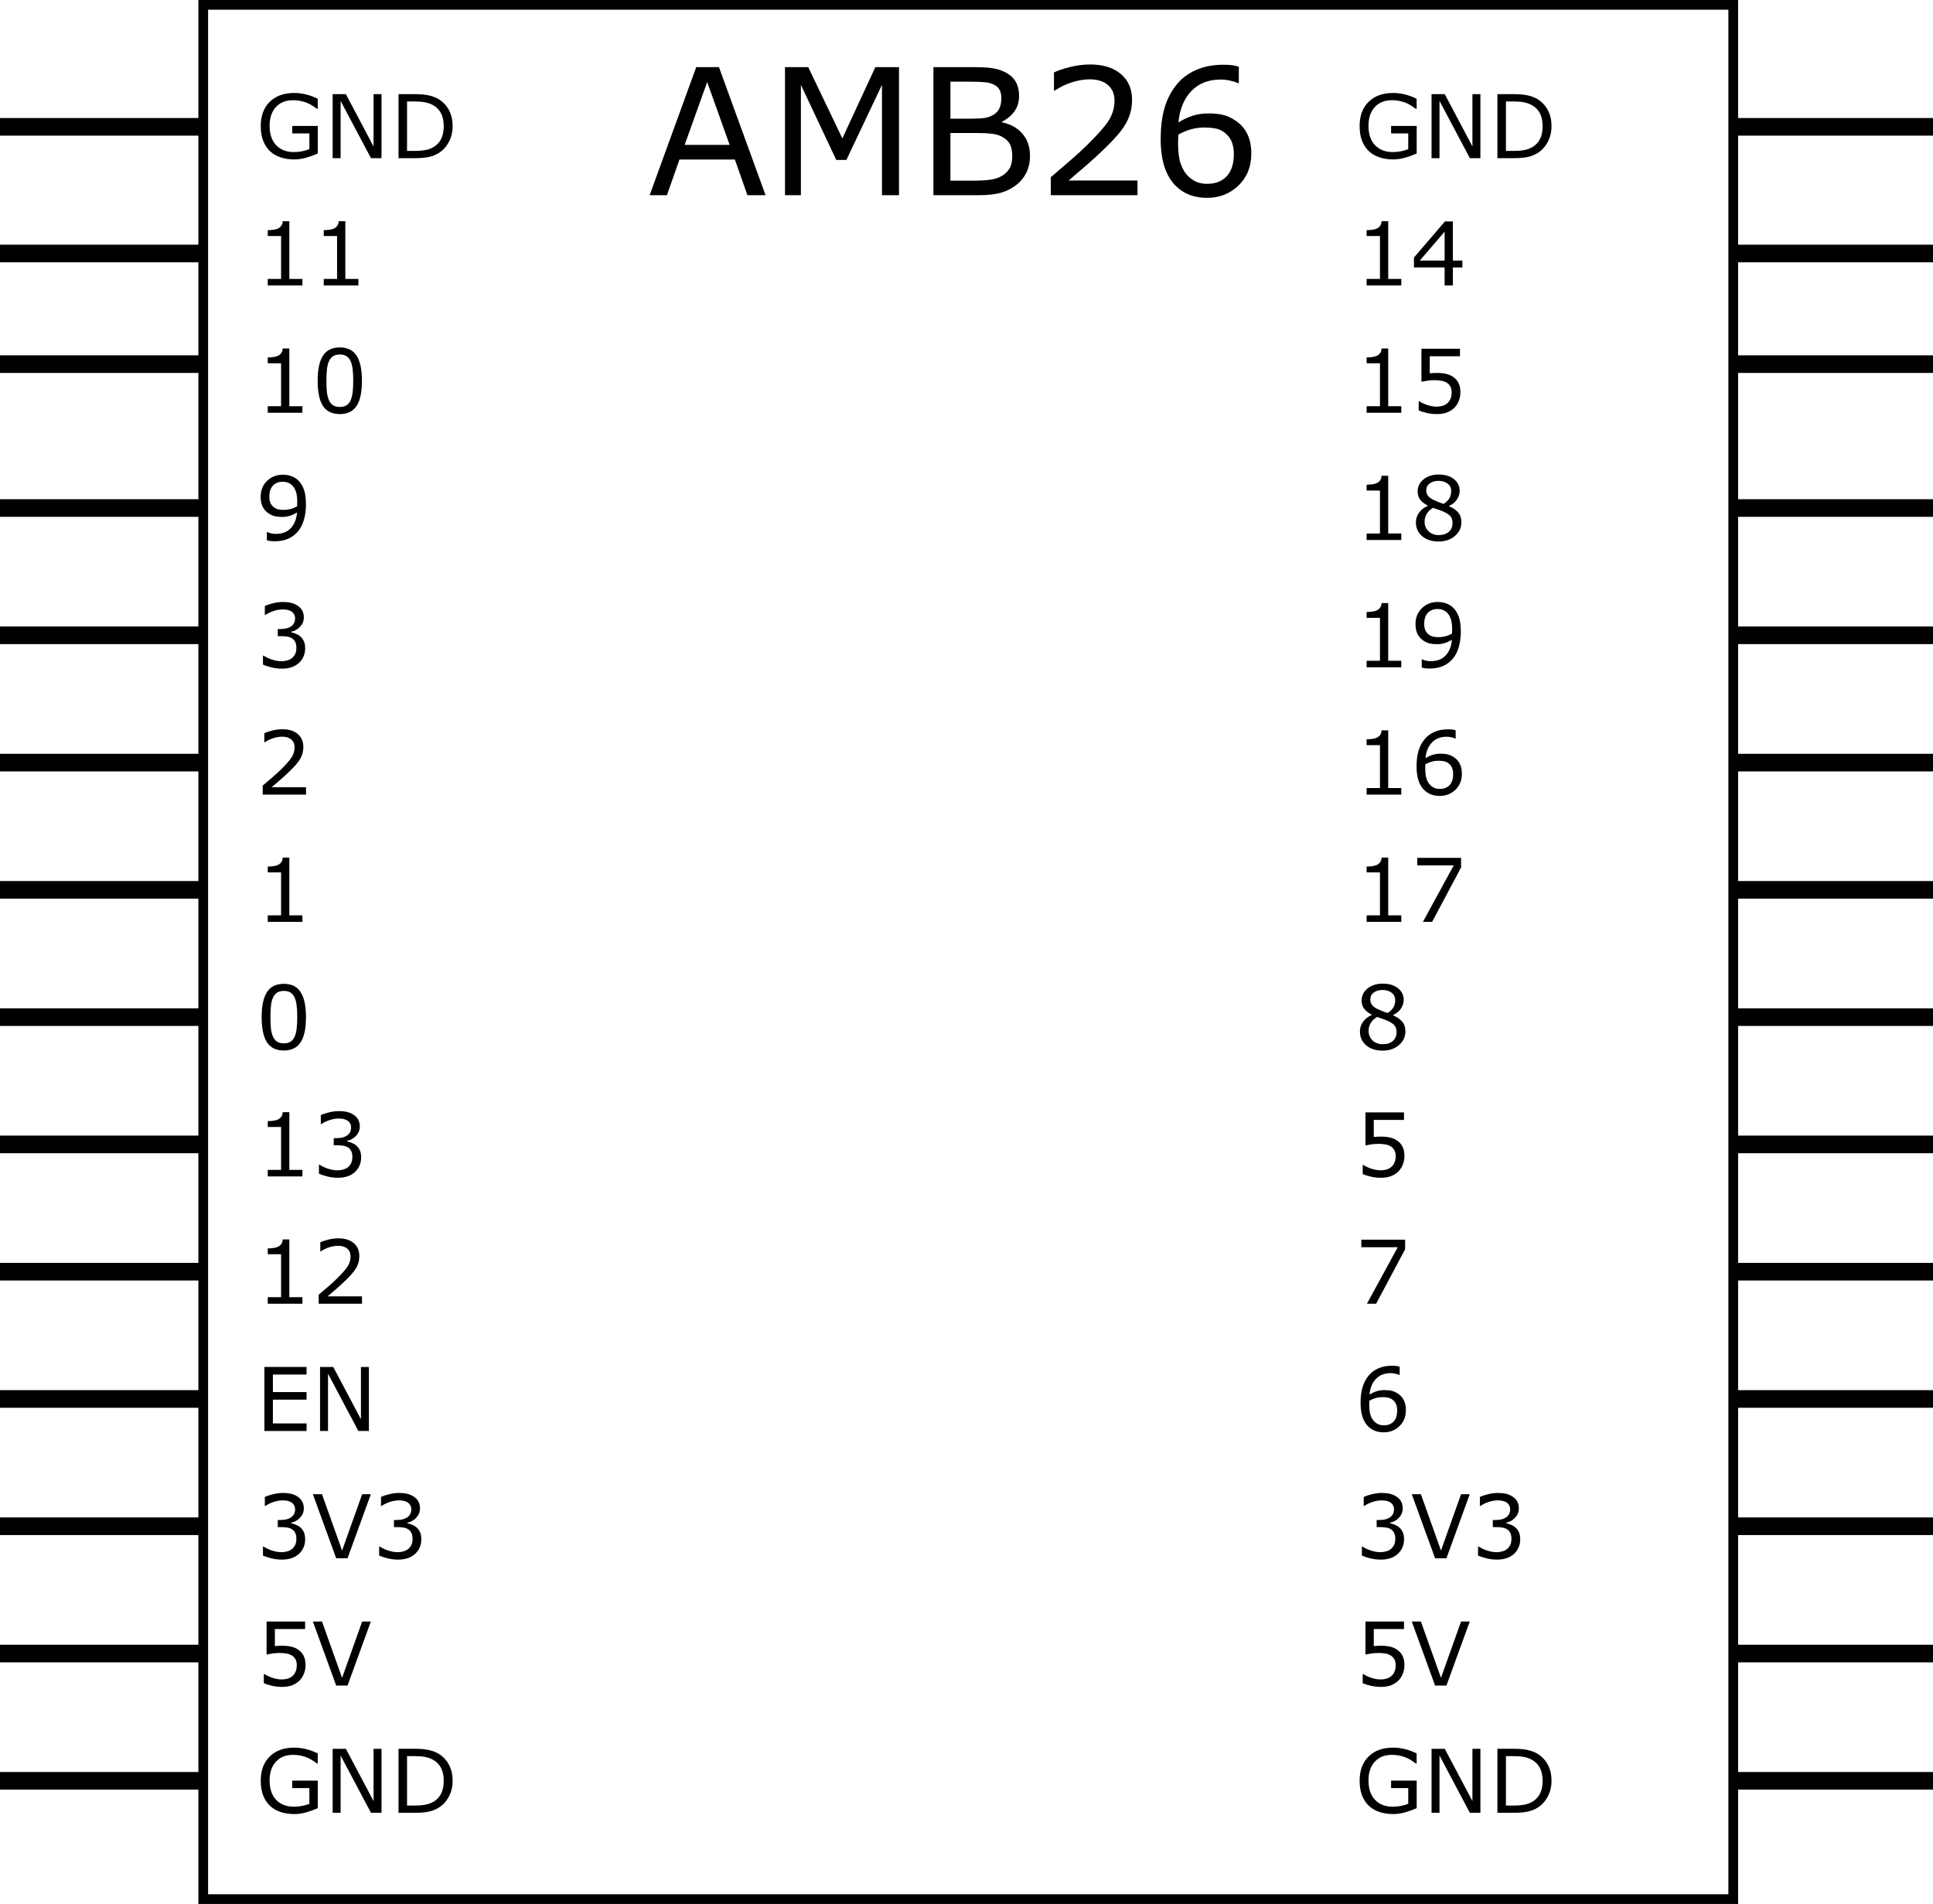 <?xml version="1.0" encoding="UTF-8" standalone="no"?>
<svg
   width="109.765mm"
   height="108.095mm"
   viewBox="0 0 109.765 108.095"
   version="1.1"
   id="svg8"
   inkscape:version="1.1 (c68e22c387, 2021-05-23)"
   sodipodi:docname="AMB26 (RTL8720DF) Schematic.svg"
   xmlns:inkscape="http://www.inkscape.org/namespaces/inkscape"
   xmlns:sodipodi="http://sodipodi.sourceforge.net/DTD/sodipodi-0.dtd"
   xmlns:xlink="http://www.w3.org/1999/xlink"
   xmlns="http://www.w3.org/2000/svg"
   xmlns:svg="http://www.w3.org/2000/svg"
   xmlns:rdf="http://www.w3.org/1999/02/22-rdf-syntax-ns#"
   xmlns:cc="http://creativecommons.org/ns#"
   xmlns:dc="http://purl.org/dc/elements/1.1/">
  <defs
     id="defs2">
    <rect
       x="90.752"
       y="62.885"
       width="50.535"
       height="33.338"
       id="rect857" />
    <rect
       x="97.102"
       y="65.267"
       width="3.969"
       height="12.171"
       id="rect851" />
  </defs>
  <sodipodi:namedview
     id="base"
     pagecolor="#ffffff"
     bordercolor="#666666"
     borderopacity="1.0"
     inkscape:pageopacity="0.0"
     inkscape:pageshadow="2"
     inkscape:zoom="0.81149738"
     inkscape:cx="390.01974"
     inkscape:cy="439.31134"
     inkscape:document-units="mm"
     inkscape:current-layer="layer1"
     inkscape:document-rotation="0"
     showgrid="false"
     inkscape:window-width="1920"
     inkscape:window-height="1017"
     inkscape:window-x="1272"
     inkscape:window-y="-8"
     inkscape:window-maximized="1"
     fit-margin-top="0"
     fit-margin-left="0"
     fit-margin-right="0"
     fit-margin-bottom="0"
     inkscape:pagecheckerboard="0"
     inkscape:snap-page="false" />
  <g
     inkscape:label="Layer 1"
     inkscape:groupmode="layer"
     id="layer1"
     transform="translate(-60.981,-45.967)">
    <rect
       style="opacity:0.998;fill:none;stroke:#000000;stroke-width:0.552;stroke-miterlimit:4;stroke-dasharray:none;paint-order:markers fill stroke"
       id="rect24"
       width="86.881"
       height="107.544"
       x="72.522"
       y="46.242" />
    <g
       aria-label="GND"
       id="use897"
       style="font-size:5px;line-height:1.25;-inkscape-font-specification:'sans-serif, Normal';stroke-width:0.265">
      <path
         d="m 141.427,54.679 q -0.298,0.137 -0.652,0.239 -0.352,0.1 -0.681,0.1 -0.425,0 -0.779,-0.117 -0.354,-0.117 -0.603,-0.352 -0.251,-0.237 -0.388,-0.591 -0.137,-0.356 -0.137,-0.833 0,-0.872 0.508,-1.375 0.51,-0.505 1.399,-0.505 0.31,0 0.632,0.076 0.325,0.073 0.698,0.251 v 0.574 h -0.044 q -0.076,-0.059 -0.22,-0.154 -0.144,-0.095 -0.283,-0.159 -0.168,-0.076 -0.383,-0.125 -0.212,-0.051 -0.483,-0.051 -0.61,0 -0.967,0.393 -0.354,0.391 -0.354,1.06 0,0.706 0.371,1.099 0.371,0.391 1.011,0.391 0.234,0 0.466,-0.046 0.234,-0.046 0.41,-0.12 v -0.891 h -0.974 v -0.425 h 1.453 z"
         id="path1593" />
      <path
         d="m 145.045,54.948 h -0.598 l -1.724,-3.252 v 3.252 h -0.452 v -3.635 h 0.75 l 1.572,2.969 v -2.969 h 0.452 z"
         id="path1595" />
      <path
         d="m 149.083,53.134 q 0,0.496 -0.217,0.898 -0.215,0.403 -0.574,0.625 -0.249,0.154 -0.557,0.222 -0.305,0.068 -0.806,0.068 h -0.918 v -3.635 h 0.908 q 0.532,0 0.845,0.078 0.315,0.076 0.532,0.21 0.371,0.232 0.579,0.618 0.208,0.386 0.208,0.916 z m -0.505,-0.007 q 0,-0.427 -0.149,-0.72 -0.149,-0.293 -0.444,-0.461 -0.215,-0.122 -0.457,-0.168 -0.242,-0.049 -0.579,-0.049 h -0.454 v 2.805 h 0.454 q 0.349,0 0.608,-0.051 0.261,-0.051 0.479,-0.19 0.271,-0.173 0.405,-0.457 0.137,-0.283 0.137,-0.708 z"
         id="path1597" />
    </g>
    <g
       aria-label="14"
       id="use899"
       style="font-size:5px;line-height:1.25;-inkscape-font-specification:'sans-serif, Normal';stroke-width:0.265">
      <path
         d="m 140.553,62.174 h -1.968 V 61.803 h 0.757 v -2.437 h -0.757 v -0.332 q 0.154,0 0.33,-0.024 0.176,-0.027 0.266,-0.076 0.112,-0.061 0.176,-0.154 0.066,-0.095 0.076,-0.254 h 0.378 v 3.276 h 0.742 z"
         id="path1600" />
      <path
         d="m 144.022,61.151 h -0.54 v 1.023 h -0.469 v -1.023 h -1.741 v -0.562 l 1.76,-2.051 h 0.449 v 2.222 h 0.54 z m -1.008,-0.391 v -1.641 l -1.409,1.641 z"
         id="path1602" />
    </g>
    <g
       aria-label="15"
       id="use901"
       style="font-size:5px;line-height:1.25;-inkscape-font-specification:'sans-serif, Normal';stroke-width:0.265">
      <path
         d="m 140.553,69.4 h -1.968 v -0.371 h 0.757 v -2.437 h -0.757 v -0.332 q 0.154,0 0.33,-0.024 0.176,-0.027 0.266,-0.076 0.112,-0.061 0.176,-0.154 0.066,-0.095 0.076,-0.254 h 0.378 v 3.276 h 0.742 z"
         id="path1605" />
      <path
         d="m 143.91,68.245 q 0,0.254 -0.093,0.486 -0.093,0.232 -0.254,0.391 -0.176,0.171 -0.42,0.264 -0.242,0.09 -0.562,0.09 -0.298,0 -0.574,-0.063 -0.276,-0.061 -0.466,-0.149 v -0.515 h 0.034 q 0.2,0.127 0.469,0.217 0.269,0.088 0.527,0.088 0.173,0 0.334,-0.049 0.164,-0.049 0.291,-0.171 0.107,-0.105 0.161,-0.251 0.056,-0.146 0.056,-0.339 0,-0.188 -0.066,-0.317 -0.064,-0.129 -0.178,-0.208 -0.127,-0.093 -0.31,-0.129 -0.181,-0.039 -0.405,-0.039 -0.215,0 -0.415,0.029 -0.198,0.029 -0.342,0.059 v -1.873 h 2.188 v 0.427 h -1.716 v 0.967 q 0.105,-0.01 0.215,-0.015 0.11,-0.005 0.19,-0.005 0.295,0 0.518,0.051 0.222,0.049 0.408,0.176 0.195,0.134 0.303,0.347 0.107,0.212 0.107,0.532 z"
         id="path1607" />
    </g>
    <g
       aria-label="18"
       id="use903"
       style="font-size:5px;line-height:1.25;-inkscape-font-specification:'sans-serif, Normal';stroke-width:0.265">
      <path
         d="m 140.553,76.626 h -1.968 v -0.371 h 0.757 v -2.437 h -0.757 v -0.332 q 0.154,0 0.33,-0.024 0.176,-0.027 0.266,-0.076 0.112,-0.061 0.176,-0.154 0.066,-0.095 0.076,-0.254 h 0.378 v 3.276 h 0.742 z"
         id="path1610" />
      <path
         d="m 143.966,75.613 q 0,0.471 -0.369,0.784 -0.366,0.312 -0.923,0.312 -0.591,0 -0.942,-0.305 -0.349,-0.305 -0.349,-0.781 0,-0.303 0.176,-0.547 0.176,-0.247 0.496,-0.391 V 74.671 q -0.293,-0.156 -0.435,-0.342 -0.139,-0.186 -0.139,-0.464 0,-0.41 0.337,-0.684 0.337,-0.273 0.857,-0.273 0.544,0 0.869,0.261 0.325,0.261 0.325,0.664 0,0.247 -0.154,0.486 -0.154,0.237 -0.452,0.371 v 0.015 q 0.342,0.146 0.522,0.361 0.181,0.215 0.181,0.547 z m -0.579,-1.775 q 0,-0.261 -0.203,-0.415 -0.2,-0.156 -0.513,-0.156 -0.308,0 -0.505,0.146 -0.195,0.146 -0.195,0.396 0,0.176 0.098,0.305 0.1,0.127 0.3,0.227 0.09,0.044 0.259,0.115 0.171,0.071 0.332,0.117 0.242,-0.161 0.334,-0.334 0.093,-0.173 0.093,-0.4 z m 0.076,1.821 q 0,-0.225 -0.1,-0.359 -0.098,-0.137 -0.386,-0.273 -0.115,-0.054 -0.251,-0.1 -0.137,-0.046 -0.364,-0.129 -0.22,0.12 -0.354,0.325 -0.132,0.205 -0.132,0.464 0,0.33 0.227,0.544 0.227,0.215 0.576,0.215 0.356,0 0.569,-0.183 0.215,-0.183 0.215,-0.503 z"
         id="path1612" />
    </g>
    <g
       aria-label="19"
       id="use905"
       style="font-size:5px;line-height:1.25;-inkscape-font-specification:'sans-serif, Normal';stroke-width:0.265">
      <path
         d="m 140.553,83.852 h -1.968 v -0.371 h 0.757 v -2.437 h -0.757 v -0.332 q 0.154,0 0.33,-0.024 0.176,-0.027 0.266,-0.076 0.112,-0.061 0.176,-0.154 0.066,-0.095 0.076,-0.254 h 0.378 v 3.276 h 0.742 z"
         id="path1615" />
      <path
         d="m 143.934,81.816 q 0,0.476 -0.11,0.864 -0.107,0.388 -0.327,0.662 -0.222,0.278 -0.557,0.43 -0.334,0.151 -0.786,0.151 -0.127,0 -0.239,-0.015 -0.112,-0.012 -0.2,-0.042 v -0.466 h 0.024 q 0.071,0.037 0.2,0.071 0.129,0.032 0.288,0.032 0.54,0 0.845,-0.322 0.308,-0.325 0.356,-0.894 -0.227,0.137 -0.427,0.195 -0.2,0.059 -0.437,0.059 -0.225,0 -0.408,-0.044 -0.181,-0.044 -0.364,-0.171 -0.215,-0.149 -0.325,-0.378 -0.107,-0.229 -0.107,-0.549 0,-0.557 0.366,-0.906 0.366,-0.349 0.894,-0.349 0.264,0 0.488,0.083 0.225,0.081 0.393,0.244 0.208,0.203 0.32,0.522 0.112,0.317 0.112,0.823 z m -0.493,-0.105 q 0,-0.378 -0.078,-0.608 -0.078,-0.229 -0.215,-0.356 -0.115,-0.11 -0.247,-0.156 -0.132,-0.049 -0.286,-0.049 -0.352,0 -0.557,0.22 -0.203,0.22 -0.203,0.618 0,0.232 0.066,0.378 0.066,0.146 0.222,0.256 0.11,0.076 0.242,0.103 0.132,0.024 0.293,0.024 0.19,0 0.386,-0.051 0.195,-0.051 0.366,-0.149 0.002,-0.051 0.005,-0.1 0.005,-0.051 0.005,-0.129 z"
         id="path1617" />
    </g>
    <g
       aria-label="16"
       id="use907"
       style="font-size:5px;line-height:1.25;-inkscape-font-specification:'sans-serif, Normal';stroke-width:0.265">
      <path
         d="m 140.553,91.079 h -1.968 v -0.371 h 0.757 v -2.437 h -0.757 v -0.332 q 0.154,0 0.33,-0.024 0.176,-0.027 0.266,-0.076 0.112,-0.061 0.176,-0.154 0.066,-0.095 0.076,-0.254 h 0.378 v 3.276 h 0.742 z"
         id="path1620" />
      <path
         d="m 143.993,89.899 q 0,0.554 -0.366,0.906 -0.364,0.349 -0.894,0.349 -0.269,0 -0.488,-0.083 -0.22,-0.083 -0.388,-0.247 -0.21,-0.203 -0.325,-0.537 -0.112,-0.334 -0.112,-0.806 0,-0.483 0.103,-0.857 0.105,-0.374 0.332,-0.664 0.215,-0.276 0.554,-0.43 0.339,-0.156 0.791,-0.156 0.144,0 0.242,0.012 0.098,0.012 0.198,0.044 v 0.466 h -0.024 q -0.068,-0.037 -0.208,-0.068 -0.137,-0.034 -0.281,-0.034 -0.525,0 -0.837,0.33 -0.312,0.327 -0.364,0.886 0.205,-0.125 0.403,-0.188 0.2,-0.066 0.461,-0.066 0.232,0 0.408,0.044 0.178,0.042 0.364,0.171 0.215,0.149 0.322,0.376 0.11,0.227 0.11,0.552 z m -0.496,0.02 q 0,-0.227 -0.068,-0.376 -0.066,-0.149 -0.22,-0.259 -0.112,-0.078 -0.249,-0.103 -0.137,-0.024 -0.286,-0.024 -0.208,0 -0.386,0.049 -0.178,0.049 -0.366,0.151 -0.005,0.054 -0.007,0.105 -0.002,0.049 -0.002,0.125 0,0.386 0.078,0.61 0.081,0.222 0.22,0.352 0.112,0.107 0.242,0.159 0.132,0.049 0.286,0.049 0.354,0 0.557,-0.215 0.203,-0.217 0.203,-0.623 z"
         id="path1622" />
    </g>
    <g
       aria-label="17"
       id="use909"
       style="font-size:5px;line-height:1.25;-inkscape-font-specification:'sans-serif, Normal';stroke-width:0.265">
      <path
         d="m 140.553,98.305 h -1.968 v -0.371 h 0.757 v -2.437 h -0.757 v -0.332 q 0.154,0 0.33,-0.024 0.176,-0.027 0.266,-0.076 0.112,-0.061 0.176,-0.154 0.066,-0.095 0.076,-0.254 h 0.378 v 3.276 h 0.742 z"
         id="path1625" />
      <path
         d="m 143.949,95.214 -1.646,3.091 h -0.522 l 1.75,-3.208 h -2.07 v -0.427 h 2.488 z"
         id="path1627" />
    </g>
    <g
       aria-label="8"
       id="use911"
       style="font-size:5px;line-height:1.25;-inkscape-font-specification:'sans-serif, Normal';stroke-width:0.265">
      <path
         d="m 140.787,104.518 q 0,0.471 -0.369,0.784 -0.366,0.312 -0.923,0.312 -0.591,0 -0.942,-0.305 -0.349,-0.305 -0.349,-0.781 0,-0.303 0.176,-0.547 0.176,-0.247 0.496,-0.391 v -0.015 q -0.293,-0.156 -0.435,-0.342 -0.139,-0.186 -0.139,-0.464 0,-0.41 0.337,-0.684 0.337,-0.273 0.857,-0.273 0.544,0 0.869,0.261 0.325,0.261 0.325,0.664 0,0.247 -0.154,0.486 -0.154,0.237 -0.452,0.371 v 0.015 q 0.342,0.146 0.522,0.361 0.181,0.215 0.181,0.547 z m -0.579,-1.775 q 0,-0.261 -0.203,-0.415 -0.2,-0.156 -0.513,-0.156 -0.308,0 -0.505,0.146 -0.195,0.146 -0.195,0.396 0,0.176 0.098,0.305 0.1,0.127 0.3,0.227 0.09,0.044 0.259,0.115 0.171,0.071 0.332,0.117 0.242,-0.161 0.334,-0.334 0.093,-0.173 0.093,-0.4 z m 0.076,1.821 q 0,-0.225 -0.1,-0.359 -0.098,-0.137 -0.386,-0.273 -0.115,-0.054 -0.251,-0.1 -0.137,-0.046 -0.364,-0.129 -0.22,0.12 -0.354,0.325 -0.132,0.205 -0.132,0.464 0,0.33 0.227,0.544 0.227,0.215 0.576,0.215 0.356,0 0.569,-0.183 0.215,-0.183 0.215,-0.503 z"
         id="path1630" />
    </g>
    <g
       aria-label="5"
       id="use913"
       style="font-size:5px;line-height:1.25;-inkscape-font-specification:'sans-serif, Normal';stroke-width:0.265">
      <path
         d="m 140.731,111.602 q 0,0.254 -0.093,0.486 -0.093,0.232 -0.254,0.391 -0.176,0.171 -0.42,0.264 -0.242,0.09 -0.562,0.09 -0.298,0 -0.574,-0.064 -0.276,-0.061 -0.466,-0.149 V 112.105 h 0.034 q 0.2,0.127 0.469,0.217 0.269,0.088 0.527,0.088 0.173,0 0.334,-0.049 0.164,-0.049 0.291,-0.171 0.107,-0.105 0.161,-0.251 0.056,-0.146 0.056,-0.339 0,-0.188 -0.066,-0.317 -0.064,-0.129 -0.178,-0.208 -0.127,-0.093 -0.31,-0.129 -0.181,-0.039 -0.405,-0.039 -0.215,0 -0.415,0.029 -0.198,0.029 -0.342,0.059 v -1.873 h 2.188 v 0.427 h -1.716 v 0.967 q 0.105,-0.01 0.215,-0.015 0.11,-0.005 0.19,-0.005 0.295,0 0.518,0.051 0.222,0.049 0.408,0.176 0.195,0.134 0.303,0.347 0.107,0.212 0.107,0.532 z"
         id="path1633" />
    </g>
    <g
       aria-label="7"
       id="use915"
       style="font-size:5px;line-height:1.25;-inkscape-font-specification:'sans-serif, Normal';stroke-width:0.265">
      <path
         d="m 140.77,116.892 -1.646,3.091 h -0.522 l 1.75,-3.208 h -2.07 v -0.427 h 2.488 z"
         id="path1636" />
    </g>
    <g
       aria-label="6"
       id="use917"
       style="font-size:5px;line-height:1.25;-inkscape-font-specification:'sans-serif, Normal';stroke-width:0.265">
      <path
         d="m 140.814,126.03 q 0,0.554 -0.366,0.906 -0.364,0.349 -0.894,0.349 -0.269,0 -0.488,-0.083 -0.22,-0.083 -0.388,-0.247 -0.21,-0.203 -0.325,-0.537 -0.112,-0.334 -0.112,-0.806 0,-0.483 0.103,-0.857 0.105,-0.374 0.332,-0.664 0.215,-0.276 0.554,-0.43 0.339,-0.156 0.791,-0.156 0.144,0 0.242,0.012 0.098,0.012 0.198,0.044 v 0.466 h -0.024 q -0.068,-0.037 -0.208,-0.068 -0.137,-0.034 -0.281,-0.034 -0.525,0 -0.837,0.33 -0.312,0.327 -0.364,0.886 0.205,-0.125 0.403,-0.188 0.2,-0.066 0.461,-0.066 0.232,0 0.408,0.044 0.178,0.042 0.364,0.171 0.215,0.149 0.322,0.376 0.11,0.227 0.11,0.552 z m -0.496,0.019 q 0,-0.227 -0.068,-0.376 -0.066,-0.149 -0.22,-0.259 -0.112,-0.078 -0.249,-0.103 -0.137,-0.024 -0.286,-0.024 -0.208,0 -0.386,0.049 -0.178,0.049 -0.366,0.151 -0.005,0.054 -0.007,0.105 -0.002,0.049 -0.002,0.125 0,0.386 0.078,0.61 0.081,0.222 0.22,0.352 0.112,0.107 0.242,0.159 0.132,0.049 0.286,0.049 0.354,0 0.557,-0.215 0.203,-0.217 0.203,-0.623 z"
         id="path1639" />
    </g>
    <g
       aria-label="3V3"
       id="use919"
       style="font-size:5px;line-height:1.25;-inkscape-font-specification:'sans-serif, Normal';stroke-width:0.265">
      <path
         d="m 140.441,132.685 q 0.117,0.105 0.193,0.264 0.076,0.159 0.076,0.41 0,0.249 -0.09,0.457 -0.09,0.208 -0.254,0.361 -0.183,0.171 -0.432,0.254 -0.247,0.081 -0.542,0.081 -0.303,0 -0.596,-0.073 -0.293,-0.071 -0.481,-0.156 v -0.51 h 0.037 q 0.208,0.137 0.488,0.227 0.281,0.09 0.542,0.09 0.154,0 0.327,-0.051 0.173,-0.051 0.281,-0.151 0.112,-0.107 0.166,-0.237 0.056,-0.129 0.056,-0.327 0,-0.195 -0.064,-0.322 -0.061,-0.129 -0.171,-0.203 -0.11,-0.076 -0.266,-0.103 -0.156,-0.029 -0.337,-0.029 h -0.22 v -0.405 h 0.171 q 0.371,0 0.591,-0.154 0.222,-0.156 0.222,-0.454 0,-0.132 -0.056,-0.229 -0.056,-0.1 -0.156,-0.164 -0.105,-0.064 -0.225,-0.088 -0.12,-0.024 -0.271,-0.024 -0.232,0 -0.493,0.083 -0.261,0.083 -0.493,0.234 h -0.024 v -0.51 q 0.173,-0.086 0.461,-0.156 0.291,-0.073 0.562,-0.073 0.266,0 0.469,0.049 0.203,0.049 0.366,0.156 0.176,0.117 0.266,0.283 0.09,0.166 0.09,0.388 0,0.303 -0.215,0.53 -0.212,0.225 -0.503,0.283 v 0.034 q 0.117,0.019 0.269,0.083 0.151,0.061 0.256,0.154 z"
         id="path1642" />
      <path
         d="m 144.44,130.8 -1.323,3.635 h -0.645 l -1.323,-3.635 h 0.518 l 1.14,3.198 1.14,-3.198 z"
         id="path1644" />
      <path
         d="m 147.037,132.685 q 0.117,0.105 0.193,0.264 0.076,0.159 0.076,0.41 0,0.249 -0.09,0.457 -0.09,0.208 -0.254,0.361 -0.183,0.171 -0.432,0.254 -0.247,0.081 -0.542,0.081 -0.303,0 -0.596,-0.073 -0.293,-0.071 -0.481,-0.156 v -0.51 h 0.037 q 0.208,0.137 0.488,0.227 0.281,0.09 0.542,0.09 0.154,0 0.327,-0.051 0.173,-0.051 0.281,-0.151 0.112,-0.107 0.166,-0.237 0.056,-0.129 0.056,-0.327 0,-0.195 -0.064,-0.322 -0.061,-0.129 -0.171,-0.203 -0.11,-0.076 -0.266,-0.103 -0.156,-0.029 -0.337,-0.029 h -0.22 v -0.405 h 0.171 q 0.371,0 0.591,-0.154 0.222,-0.156 0.222,-0.454 0,-0.132 -0.056,-0.229 -0.056,-0.1 -0.156,-0.164 -0.105,-0.064 -0.225,-0.088 -0.12,-0.024 -0.271,-0.024 -0.232,0 -0.493,0.083 -0.261,0.083 -0.493,0.234 h -0.024 v -0.51 q 0.173,-0.086 0.461,-0.156 0.291,-0.073 0.562,-0.073 0.266,0 0.469,0.049 0.203,0.049 0.366,0.156 0.176,0.117 0.266,0.283 0.09,0.166 0.09,0.388 0,0.303 -0.215,0.53 -0.212,0.225 -0.503,0.283 v 0.034 q 0.117,0.019 0.269,0.083 0.151,0.061 0.256,0.154 z"
         id="path1646" />
    </g>
    <g
       aria-label="5V"
       id="use921"
       style="font-size:5px;line-height:1.25;-inkscape-font-specification:'sans-serif, Normal';stroke-width:0.265">
      <path
         d="m 140.731,140.507 q 0,0.254 -0.093,0.486 -0.093,0.232 -0.254,0.391 -0.176,0.171 -0.42,0.264 -0.242,0.09 -0.562,0.09 -0.298,0 -0.574,-0.064 -0.276,-0.061 -0.466,-0.149 v -0.515 h 0.034 q 0.2,0.127 0.469,0.217 0.269,0.088 0.527,0.088 0.173,0 0.334,-0.049 0.164,-0.049 0.291,-0.171 0.107,-0.105 0.161,-0.251 0.056,-0.146 0.056,-0.339 0,-0.188 -0.066,-0.317 -0.064,-0.129 -0.178,-0.208 -0.127,-0.093 -0.31,-0.129 -0.181,-0.039 -0.405,-0.039 -0.215,0 -0.415,0.029 -0.198,0.029 -0.342,0.059 v -1.873 h 2.188 v 0.427 h -1.716 v 0.967 q 0.105,-0.01 0.215,-0.015 0.11,-0.005 0.19,-0.005 0.295,0 0.518,0.051 0.222,0.049 0.408,0.176 0.195,0.134 0.303,0.347 0.107,0.212 0.107,0.532 z"
         id="path1649" />
      <path
         d="m 144.44,138.026 -1.323,3.635 h -0.645 l -1.323,-3.635 h 0.518 l 1.14,3.198 1.14,-3.198 z"
         id="path1651" />
    </g>
    <g
       aria-label="GND"
       id="use923"
       style="font-size:5px;line-height:1.25;-inkscape-font-specification:'sans-serif, Normal';stroke-width:0.265">
      <path
         d="m 141.427,148.619 q -0.298,0.137 -0.652,0.239 -0.352,0.1 -0.681,0.1 -0.425,0 -0.779,-0.117 -0.354,-0.117 -0.603,-0.352 -0.251,-0.237 -0.388,-0.591 -0.137,-0.356 -0.137,-0.833 0,-0.872 0.508,-1.375 0.51,-0.505 1.399,-0.505 0.31,0 0.632,0.076 0.325,0.073 0.698,0.251 v 0.574 h -0.044 q -0.076,-0.059 -0.22,-0.154 -0.144,-0.095 -0.283,-0.159 -0.168,-0.076 -0.383,-0.125 -0.212,-0.051 -0.483,-0.051 -0.61,0 -0.967,0.393 -0.354,0.391 -0.354,1.06 0,0.706 0.371,1.099 0.371,0.391 1.011,0.391 0.234,0 0.466,-0.046 0.234,-0.046 0.41,-0.12 v -0.891 h -0.974 v -0.425 h 1.453 z"
         id="path1654" />
      <path
         d="m 145.045,148.887 h -0.598 l -1.724,-3.252 v 3.252 h -0.452 v -3.635 h 0.75 l 1.572,2.969 v -2.969 h 0.452 z"
         id="path1656" />
      <path
         d="m 149.083,147.073 q 0,0.496 -0.217,0.898 -0.215,0.403 -0.574,0.625 -0.249,0.154 -0.557,0.222 -0.305,0.068 -0.806,0.068 h -0.918 v -3.635 h 0.908 q 0.532,0 0.845,0.078 0.315,0.076 0.532,0.21 0.371,0.232 0.579,0.618 0.208,0.386 0.208,0.916 z m -0.505,-0.007 q 0,-0.427 -0.149,-0.72 -0.149,-0.293 -0.444,-0.461 -0.215,-0.122 -0.457,-0.168 -0.242,-0.049 -0.579,-0.049 h -0.454 v 2.805 h 0.454 q 0.349,0 0.608,-0.051 0.261,-0.051 0.479,-0.19 0.271,-0.173 0.405,-0.457 0.137,-0.283 0.137,-0.708 z"
         id="path1658" />
    </g>
    <g
       aria-label="GND"
       id="text1049"
       style="font-size:5px;line-height:1.25;-inkscape-font-specification:'sans-serif, Normal';stroke-width:0.265">
      <path
         d="m 79.027,54.679 q -0.298,0.137 -0.652,0.239 -0.352,0.1 -0.681,0.1 -0.425,0 -0.779,-0.117 -0.354,-0.117 -0.603,-0.352 -0.251,-0.237 -0.388,-0.591 -0.137,-0.356 -0.137,-0.833 0,-0.872 0.508,-1.375 0.51,-0.505 1.399,-0.505 0.31,0 0.632,0.076 0.325,0.073 0.698,0.251 v 0.574 h -0.044 q -0.076,-0.059 -0.22,-0.154 -0.144,-0.095 -0.283,-0.159 -0.168,-0.076 -0.383,-0.125 -0.212,-0.051 -0.483,-0.051 -0.61,0 -0.967,0.393 -0.354,0.391 -0.354,1.06 0,0.706 0.371,1.099 0.371,0.391 1.011,0.391 0.234,0 0.466,-0.046 0.234,-0.046 0.41,-0.12 v -0.891 h -0.974 v -0.425 h 1.453 z"
         id="path1661" />
      <path
         d="m 82.645,54.948 h -0.598 l -1.724,-3.252 v 3.252 h -0.452 v -3.635 h 0.75 l 1.572,2.969 v -2.969 h 0.452 z"
         id="path1663" />
      <path
         d="m 86.683,53.134 q 0,0.496 -0.217,0.898 -0.215,0.403 -0.574,0.625 -0.249,0.154 -0.557,0.222 -0.305,0.068 -0.806,0.068 h -0.918 v -3.635 h 0.908 q 0.532,0 0.845,0.078 0.315,0.076 0.532,0.21 0.371,0.232 0.579,0.618 0.208,0.386 0.208,0.916 z m -0.505,-0.007 q 0,-0.427 -0.149,-0.72 -0.149,-0.293 -0.444,-0.461 -0.215,-0.122 -0.457,-0.168 -0.242,-0.049 -0.579,-0.049 h -0.454 v 2.805 h 0.454 q 0.349,0 0.608,-0.051 0.261,-0.051 0.479,-0.19 0.271,-0.173 0.405,-0.457 0.137,-0.283 0.137,-0.708 z"
         id="path1665" />
    </g>
    <g
       aria-label="11"
       id="text1053"
       style="font-size:5px;line-height:1.25;-inkscape-font-specification:'sans-serif, Normal';stroke-width:0.265">
      <path
         d="M 78.153,62.174 H 76.185 V 61.803 h 0.757 v -2.437 h -0.757 v -0.332 q 0.154,0 0.33,-0.024 0.176,-0.027 0.266,-0.076 0.112,-0.061 0.176,-0.154 0.066,-0.095 0.076,-0.254 h 0.378 v 3.276 h 0.742 z"
         id="path1668" />
      <path
         d="M 81.331,62.174 H 79.364 V 61.803 h 0.757 v -2.437 h -0.757 v -0.332 q 0.154,0 0.33,-0.024 0.176,-0.027 0.266,-0.076 0.112,-0.061 0.176,-0.154 0.066,-0.095 0.076,-0.254 h 0.378 v 3.276 h 0.742 z"
         id="path1670" />
    </g>
    <g
       aria-label="10"
       id="text1057"
       style="font-size:5px;line-height:1.25;-inkscape-font-specification:'sans-serif, Normal';stroke-width:0.265">
      <path
         d="m 78.153,69.4 h -1.968 v -0.371 h 0.757 v -2.437 h -0.757 v -0.332 q 0.154,0 0.33,-0.024 0.176,-0.027 0.266,-0.076 0.112,-0.061 0.176,-0.154 0.066,-0.095 0.076,-0.254 h 0.378 v 3.276 h 0.742 z"
         id="path1673" />
      <path
         d="m 81.534,67.581 q 0,0.979 -0.308,1.438 -0.305,0.457 -0.95,0.457 -0.654,0 -0.957,-0.464 -0.3,-0.464 -0.3,-1.426 0,-0.969 0.305,-1.431 0.305,-0.464 0.952,-0.464 0.654,0 0.955,0.471 0.303,0.469 0.303,1.418 z m -0.642,1.108 q 0.085,-0.198 0.115,-0.464 0.032,-0.269 0.032,-0.645 0,-0.371 -0.032,-0.645 -0.029,-0.273 -0.117,-0.464 -0.085,-0.188 -0.234,-0.283 -0.146,-0.095 -0.378,-0.095 -0.229,0 -0.381,0.095 -0.149,0.095 -0.237,0.288 -0.083,0.181 -0.115,0.471 -0.029,0.291 -0.029,0.637 0,0.381 0.027,0.637 0.027,0.256 0.115,0.459 0.081,0.19 0.227,0.291 0.149,0.1 0.393,0.1 0.229,0 0.381,-0.095 0.151,-0.095 0.234,-0.288 z"
         id="path1675" />
    </g>
    <g
       aria-label="9"
       id="text1061"
       style="font-size:5px;line-height:1.25;-inkscape-font-specification:'sans-serif, Normal';stroke-width:0.265">
      <path
         d="m 78.355,74.59 q 0,0.476 -0.11,0.864 -0.107,0.388 -0.327,0.662 -0.222,0.278 -0.557,0.43 -0.334,0.151 -0.786,0.151 -0.127,0 -0.239,-0.015 -0.112,-0.012 -0.2,-0.042 v -0.466 h 0.024 q 0.071,0.037 0.2,0.071 0.129,0.032 0.288,0.032 0.54,0 0.845,-0.322 0.308,-0.325 0.356,-0.894 -0.227,0.137 -0.427,0.195 -0.2,0.059 -0.437,0.059 -0.225,0 -0.408,-0.044 -0.181,-0.044 -0.364,-0.171 -0.215,-0.149 -0.325,-0.378 -0.107,-0.229 -0.107,-0.549 0,-0.557 0.366,-0.906 0.366,-0.349 0.894,-0.349 0.264,0 0.488,0.083 0.225,0.081 0.393,0.244 0.208,0.203 0.32,0.522 0.112,0.317 0.112,0.823 z m -0.493,-0.105 q 0,-0.378 -0.078,-0.608 -0.078,-0.229 -0.215,-0.356 -0.115,-0.11 -0.247,-0.156 -0.132,-0.049 -0.286,-0.049 -0.352,0 -0.557,0.22 -0.203,0.22 -0.203,0.618 0,0.232 0.066,0.378 0.066,0.146 0.222,0.256 0.11,0.076 0.242,0.103 0.132,0.024 0.293,0.024 0.19,0 0.386,-0.051 0.195,-0.051 0.366,-0.149 0.002,-0.051 0.005,-0.1 0.005,-0.051 0.005,-0.129 z"
         id="path1678" />
    </g>
    <g
       aria-label="3"
       id="text1065"
       style="font-size:5px;line-height:1.25;-inkscape-font-specification:'sans-serif, Normal';stroke-width:0.265">
      <path
         d="m 78.04,82.102 q 0.117,0.105 0.193,0.264 0.076,0.159 0.076,0.41 0,0.249 -0.09,0.457 -0.09,0.208 -0.254,0.361 -0.183,0.171 -0.432,0.254 -0.247,0.081 -0.542,0.081 -0.303,0 -0.596,-0.073 -0.293,-0.071 -0.481,-0.156 v -0.51 h 0.037 q 0.208,0.137 0.488,0.227 0.281,0.09 0.542,0.09 0.154,0 0.327,-0.051 0.173,-0.051 0.281,-0.151 0.112,-0.107 0.166,-0.237 0.056,-0.129 0.056,-0.327 0,-0.195 -0.063,-0.322 -0.061,-0.129 -0.171,-0.203 -0.11,-0.076 -0.266,-0.103 -0.156,-0.029 -0.337,-0.029 h -0.22 v -0.405 h 0.171 q 0.371,0 0.591,-0.154 0.222,-0.156 0.222,-0.454 0,-0.132 -0.056,-0.229 -0.056,-0.1 -0.156,-0.164 -0.105,-0.063 -0.225,-0.088 -0.12,-0.024 -0.271,-0.024 -0.232,0 -0.493,0.083 -0.261,0.083 -0.493,0.234 h -0.024 v -0.51 q 0.173,-0.085 0.461,-0.156 0.291,-0.073 0.562,-0.073 0.266,0 0.469,0.049 0.203,0.049 0.366,0.156 0.176,0.117 0.266,0.283 0.09,0.166 0.09,0.388 0,0.303 -0.215,0.53 -0.212,0.225 -0.503,0.283 v 0.034 q 0.117,0.02 0.269,0.083 0.151,0.061 0.256,0.154 z"
         id="path1681" />
    </g>
    <g
       aria-label="2"
       id="text1069"
       style="font-size:5px;line-height:1.25;-inkscape-font-specification:'sans-serif, Normal';stroke-width:0.265">
      <path
         d="m 78.36,91.079 h -2.461 v -0.51 q 0.256,-0.22 0.513,-0.439 0.259,-0.22 0.481,-0.437 0.469,-0.454 0.642,-0.72 0.173,-0.269 0.173,-0.579 0,-0.283 -0.188,-0.442 -0.186,-0.161 -0.52,-0.161 -0.222,0 -0.481,0.078 -0.259,0.078 -0.505,0.239 h -0.024 V 87.595 q 0.173,-0.085 0.461,-0.156 0.291,-0.071 0.562,-0.071 0.559,0 0.876,0.271 0.317,0.269 0.317,0.73 0,0.208 -0.054,0.388 -0.051,0.178 -0.154,0.339 -0.095,0.151 -0.225,0.298 -0.127,0.146 -0.31,0.325 -0.261,0.256 -0.54,0.498 -0.278,0.239 -0.52,0.444 h 1.956 z"
         id="path1684" />
    </g>
    <g
       aria-label="1"
       id="text1073"
       style="font-size:5px;line-height:1.25;-inkscape-font-specification:'sans-serif, Normal';stroke-width:0.265">
      <path
         d="m 78.153,98.305 h -1.968 v -0.371 h 0.757 v -2.437 h -0.757 v -0.332 q 0.154,0 0.33,-0.024 0.176,-0.027 0.266,-0.076 0.112,-0.061 0.176,-0.154 0.066,-0.095 0.076,-0.254 h 0.378 v 3.276 h 0.742 z"
         id="path1687" />
    </g>
    <g
       aria-label="0"
       id="text1077"
       style="font-size:5px;line-height:1.25;-inkscape-font-specification:'sans-serif, Normal';stroke-width:0.265">
      <path
         d="m 78.355,103.712 q 0,0.979 -0.308,1.438 -0.305,0.457 -0.95,0.457 -0.654,0 -0.957,-0.464 -0.3,-0.464 -0.3,-1.426 0,-0.969 0.305,-1.431 0.305,-0.464 0.952,-0.464 0.654,0 0.955,0.471 0.303,0.469 0.303,1.418 z m -0.642,1.108 q 0.085,-0.198 0.115,-0.464 0.032,-0.269 0.032,-0.645 0,-0.371 -0.032,-0.645 -0.029,-0.273 -0.117,-0.464 -0.085,-0.188 -0.234,-0.283 -0.146,-0.095 -0.378,-0.095 -0.229,0 -0.381,0.095 -0.149,0.095 -0.237,0.288 -0.083,0.181 -0.115,0.471 -0.029,0.291 -0.029,0.637 0,0.381 0.027,0.637 0.027,0.256 0.115,0.459 0.081,0.19 0.227,0.291 0.149,0.1 0.393,0.1 0.229,0 0.381,-0.095 0.151,-0.095 0.234,-0.288 z"
         id="path1690" />
    </g>
    <g
       aria-label="13"
       id="text1081"
       style="font-size:5px;line-height:1.25;-inkscape-font-specification:'sans-serif, Normal';stroke-width:0.265">
      <path
         d="m 78.153,112.757 h -1.968 v -0.371 h 0.757 v -2.437 h -0.757 v -0.332 q 0.154,0 0.33,-0.024 0.176,-0.027 0.266,-0.076 0.112,-0.061 0.176,-0.154 0.066,-0.095 0.076,-0.254 h 0.378 v 3.276 h 0.742 z"
         id="path1693" />
      <path
         d="m 81.219,111.006 q 0.117,0.105 0.193,0.264 0.076,0.159 0.076,0.41 0,0.249 -0.09,0.457 -0.09,0.208 -0.254,0.361 -0.183,0.171 -0.432,0.254 -0.247,0.081 -0.542,0.081 -0.303,0 -0.596,-0.073 -0.293,-0.071 -0.481,-0.156 v -0.51 h 0.037 q 0.208,0.137 0.488,0.227 0.281,0.09 0.542,0.09 0.154,0 0.327,-0.051 0.173,-0.051 0.281,-0.151 0.112,-0.107 0.166,-0.237 0.056,-0.129 0.056,-0.327 0,-0.195 -0.063,-0.322 -0.061,-0.129 -0.171,-0.203 -0.11,-0.076 -0.266,-0.103 -0.156,-0.029 -0.337,-0.029 h -0.22 v -0.405 h 0.171 q 0.371,0 0.591,-0.154 0.222,-0.156 0.222,-0.454 0,-0.132 -0.056,-0.229 -0.056,-0.1 -0.156,-0.164 -0.105,-0.064 -0.225,-0.088 -0.12,-0.024 -0.271,-0.024 -0.232,0 -0.493,0.083 -0.261,0.083 -0.493,0.234 h -0.024 v -0.51 q 0.173,-0.085 0.461,-0.156 0.291,-0.073 0.562,-0.073 0.266,0 0.469,0.049 0.203,0.049 0.366,0.156 0.176,0.117 0.266,0.283 0.09,0.166 0.09,0.388 0,0.303 -0.215,0.53 -0.212,0.225 -0.503,0.283 v 0.034 q 0.117,0.019 0.269,0.083 0.151,0.061 0.256,0.154 z"
         id="path1695" />
    </g>
    <g
       aria-label="12"
       id="text1085"
       style="font-size:5px;line-height:1.25;-inkscape-font-specification:'sans-serif, Normal';stroke-width:0.265">
      <path
         d="m 78.153,119.983 h -1.968 v -0.371 h 0.757 v -2.437 h -0.757 v -0.332 q 0.154,0 0.33,-0.024 0.176,-0.027 0.266,-0.076 0.112,-0.061 0.176,-0.154 0.066,-0.095 0.076,-0.254 h 0.378 v 3.276 h 0.742 z"
         id="path1698" />
      <path
         d="m 81.539,119.983 h -2.461 v -0.51 q 0.256,-0.22 0.513,-0.439 0.259,-0.22 0.481,-0.437 0.469,-0.454 0.642,-0.72 0.173,-0.269 0.173,-0.579 0,-0.283 -0.188,-0.442 -0.186,-0.161 -0.52,-0.161 -0.222,0 -0.481,0.078 -0.259,0.078 -0.505,0.239 h -0.024 v -0.513 q 0.173,-0.086 0.461,-0.156 0.291,-0.071 0.562,-0.071 0.559,0 0.876,0.271 0.317,0.269 0.317,0.73 0,0.208 -0.054,0.388 -0.051,0.178 -0.154,0.339 -0.095,0.151 -0.225,0.298 -0.127,0.146 -0.31,0.325 -0.261,0.256 -0.54,0.498 -0.278,0.239 -0.52,0.444 h 1.956 z"
         id="path1700" />
    </g>
    <g
       aria-label="EN"
       id="text1089"
       style="font-size:5px;line-height:1.25;-inkscape-font-specification:'sans-serif, Normal';stroke-width:0.265">
      <path
         d="m 78.389,127.209 h -2.395 v -3.635 h 2.395 v 0.43 h -1.912 v 0.996 h 1.912 v 0.43 h -1.912 v 1.35 h 1.912 z"
         id="path1703" />
      <path
         d="m 81.929,127.209 h -0.598 l -1.724,-3.252 v 3.252 h -0.452 v -3.635 h 0.75 l 1.572,2.969 v -2.969 h 0.452 z"
         id="path1705" />
    </g>
    <g
       aria-label="3V3"
       id="text1093"
       style="font-size:5px;line-height:1.25;-inkscape-font-specification:'sans-serif, Normal';stroke-width:0.265">
      <path
         d="m 78.04,132.685 q 0.117,0.105 0.193,0.264 0.076,0.159 0.076,0.41 0,0.249 -0.09,0.457 -0.09,0.208 -0.254,0.361 -0.183,0.171 -0.432,0.254 -0.247,0.081 -0.542,0.081 -0.303,0 -0.596,-0.073 -0.293,-0.071 -0.481,-0.156 v -0.51 h 0.037 q 0.208,0.137 0.488,0.227 0.281,0.09 0.542,0.09 0.154,0 0.327,-0.051 0.173,-0.051 0.281,-0.151 0.112,-0.107 0.166,-0.237 0.056,-0.129 0.056,-0.327 0,-0.195 -0.063,-0.322 -0.061,-0.129 -0.171,-0.203 -0.11,-0.076 -0.266,-0.103 -0.156,-0.029 -0.337,-0.029 h -0.22 v -0.405 h 0.171 q 0.371,0 0.591,-0.154 0.222,-0.156 0.222,-0.454 0,-0.132 -0.056,-0.229 -0.056,-0.1 -0.156,-0.164 -0.105,-0.064 -0.225,-0.088 -0.12,-0.024 -0.271,-0.024 -0.232,0 -0.493,0.083 -0.261,0.083 -0.493,0.234 h -0.024 v -0.51 q 0.173,-0.086 0.461,-0.156 0.291,-0.073 0.562,-0.073 0.266,0 0.469,0.049 0.203,0.049 0.366,0.156 0.176,0.117 0.266,0.283 0.09,0.166 0.09,0.388 0,0.303 -0.215,0.53 -0.212,0.225 -0.503,0.283 v 0.034 q 0.117,0.019 0.269,0.083 0.151,0.061 0.256,0.154 z"
         id="path1708" />
      <path
         d="m 82.039,130.8 -1.323,3.635 h -0.645 l -1.323,-3.635 h 0.518 l 1.14,3.198 1.14,-3.198 z"
         id="path1710" />
      <path
         d="m 84.637,132.685 q 0.117,0.105 0.193,0.264 0.076,0.159 0.076,0.41 0,0.249 -0.09,0.457 -0.09,0.208 -0.254,0.361 -0.183,0.171 -0.432,0.254 -0.247,0.081 -0.542,0.081 -0.303,0 -0.596,-0.073 -0.293,-0.071 -0.481,-0.156 v -0.51 h 0.037 q 0.208,0.137 0.488,0.227 0.281,0.09 0.542,0.09 0.154,0 0.327,-0.051 0.173,-0.051 0.281,-0.151 0.112,-0.107 0.166,-0.237 0.056,-0.129 0.056,-0.327 0,-0.195 -0.063,-0.322 -0.061,-0.129 -0.171,-0.203 -0.11,-0.076 -0.266,-0.103 -0.156,-0.029 -0.337,-0.029 h -0.22 v -0.405 h 0.171 q 0.371,0 0.591,-0.154 0.222,-0.156 0.222,-0.454 0,-0.132 -0.056,-0.229 -0.056,-0.1 -0.156,-0.164 -0.105,-0.064 -0.225,-0.088 -0.12,-0.024 -0.271,-0.024 -0.232,0 -0.493,0.083 -0.261,0.083 -0.493,0.234 h -0.024 v -0.51 q 0.173,-0.086 0.461,-0.156 0.291,-0.073 0.562,-0.073 0.266,0 0.469,0.049 0.203,0.049 0.366,0.156 0.176,0.117 0.266,0.283 0.09,0.166 0.09,0.388 0,0.303 -0.215,0.53 -0.212,0.225 -0.503,0.283 v 0.034 q 0.117,0.019 0.269,0.083 0.151,0.061 0.256,0.154 z"
         id="path1712" />
    </g>
    <g
       aria-label="5V"
       id="text1097"
       style="font-size:5px;line-height:1.25;-inkscape-font-specification:'sans-serif, Normal';stroke-width:0.265">
      <path
         d="m 78.331,140.507 q 0,0.254 -0.093,0.486 -0.093,0.232 -0.254,0.391 -0.176,0.171 -0.42,0.264 -0.242,0.09 -0.562,0.09 -0.298,0 -0.574,-0.064 -0.276,-0.061 -0.466,-0.149 v -0.515 h 0.034 q 0.2,0.127 0.469,0.217 0.269,0.088 0.527,0.088 0.173,0 0.334,-0.049 0.164,-0.049 0.291,-0.171 0.107,-0.105 0.161,-0.251 0.056,-0.146 0.056,-0.339 0,-0.188 -0.066,-0.317 -0.063,-0.129 -0.178,-0.208 -0.127,-0.093 -0.31,-0.129 -0.181,-0.039 -0.405,-0.039 -0.215,0 -0.415,0.029 -0.198,0.029 -0.342,0.059 v -1.873 h 2.188 v 0.427 h -1.716 v 0.967 q 0.105,-0.01 0.215,-0.015 0.11,-0.005 0.19,-0.005 0.295,0 0.518,0.051 0.222,0.049 0.408,0.176 0.195,0.134 0.303,0.347 0.107,0.212 0.107,0.532 z"
         id="path1715" />
      <path
         d="m 82.039,138.026 -1.323,3.635 h -0.645 l -1.323,-3.635 h 0.518 l 1.14,3.198 1.14,-3.198 z"
         id="path1717" />
    </g>
    <g
       aria-label="GND"
       id="text1101"
       style="font-size:5px;line-height:1.25;-inkscape-font-specification:'sans-serif, Normal';stroke-width:0.265">
      <path
         d="m 79.027,148.619 q -0.298,0.137 -0.652,0.239 -0.352,0.1 -0.681,0.1 -0.425,0 -0.779,-0.117 -0.354,-0.117 -0.603,-0.352 -0.251,-0.237 -0.388,-0.591 -0.137,-0.356 -0.137,-0.833 0,-0.872 0.508,-1.375 0.51,-0.505 1.399,-0.505 0.31,0 0.632,0.076 0.325,0.073 0.698,0.251 v 0.574 h -0.044 q -0.076,-0.059 -0.22,-0.154 -0.144,-0.095 -0.283,-0.159 -0.168,-0.076 -0.383,-0.125 -0.212,-0.051 -0.483,-0.051 -0.61,0 -0.967,0.393 -0.354,0.391 -0.354,1.06 0,0.706 0.371,1.099 0.371,0.391 1.011,0.391 0.234,0 0.466,-0.046 0.234,-0.046 0.41,-0.12 v -0.891 h -0.974 v -0.425 h 1.453 z"
         id="path1720" />
      <path
         d="m 82.645,148.887 h -0.598 l -1.724,-3.252 v 3.252 h -0.452 v -3.635 h 0.75 l 1.572,2.969 v -2.969 h 0.452 z"
         id="path1722" />
      <path
         d="m 86.683,147.073 q 0,0.496 -0.217,0.898 -0.215,0.403 -0.574,0.625 -0.249,0.154 -0.557,0.222 -0.305,0.068 -0.806,0.068 h -0.918 v -3.635 h 0.908 q 0.532,0 0.845,0.078 0.315,0.076 0.532,0.21 0.371,0.232 0.579,0.618 0.208,0.386 0.208,0.916 z m -0.505,-0.007 q 0,-0.427 -0.149,-0.72 -0.149,-0.293 -0.444,-0.461 -0.215,-0.122 -0.457,-0.168 -0.242,-0.049 -0.579,-0.049 h -0.454 v 2.805 h 0.454 q 0.349,0 0.608,-0.051 0.261,-0.051 0.479,-0.19 0.271,-0.173 0.405,-0.457 0.137,-0.283 0.137,-0.708 z"
         id="path1724" />
    </g>
    <rect
       style="opacity:0.998;fill:#000000;fill-opacity:1;stroke:none;stroke-width:0.277;stroke-miterlimit:4;stroke-dasharray:none;paint-order:markers fill stroke"
       id="rect1107"
       width="11.565"
       height="1"
       x="159.18"
       y="52.668"
       inkscape:tile-cx="96.171282"
       inkscape:tile-cy="14.919001"
       inkscape:tile-w="11.564999"
       inkscape:tile-h="0.99999998"
       inkscape:tile-x0="90.388782"
       inkscape:tile-y0="14.419001" />
    <use
       x="0"
       y="0"
       inkscape:tiled-clone-of="#rect1107"
       xlink:href="#rect1107"
       transform="translate(0,13.472)"
       id="use1111"
       width="100%"
       height="100%" />
    <use
       x="0"
       y="0"
       inkscape:tiled-clone-of="#rect1107"
       xlink:href="#rect1107"
       transform="translate(0,7.191)"
       id="use1113"
       width="100%"
       height="100%" />
    <use
       x="0"
       y="0"
       inkscape:tiled-clone-of="#rect1107"
       xlink:href="#rect1107"
       transform="translate(0,21.641)"
       id="use1115"
       width="100%"
       height="100%" />
    <use
       x="0"
       y="0"
       inkscape:tiled-clone-of="#rect1107"
       xlink:href="#rect1107"
       transform="translate(0,28.867)"
       id="use1117"
       width="100%"
       height="100%" />
    <use
       x="0"
       y="0"
       inkscape:tiled-clone-of="#rect1107"
       xlink:href="#rect1107"
       transform="translate(0,36.095)"
       id="use1119"
       width="100%"
       height="100%" />
    <use
       x="0"
       y="0"
       inkscape:tiled-clone-of="#rect1107"
       xlink:href="#rect1107"
       transform="translate(0,43.319)"
       id="use1121"
       width="100%"
       height="100%" />
    <use
       x="0"
       y="0"
       inkscape:tiled-clone-of="#rect1107"
       xlink:href="#rect1107"
       transform="translate(0,50.545)"
       id="use1123"
       width="100%"
       height="100%" />
    <use
       x="0"
       y="0"
       inkscape:tiled-clone-of="#rect1107"
       xlink:href="#rect1107"
       transform="translate(0,57.771)"
       id="use1125"
       width="100%"
       height="100%" />
    <use
       x="0"
       y="0"
       inkscape:tiled-clone-of="#rect1107"
       xlink:href="#rect1107"
       transform="translate(0,64.997)"
       id="use1127"
       width="100%"
       height="100%" />
    <use
       x="0"
       y="0"
       inkscape:tiled-clone-of="#rect1107"
       xlink:href="#rect1107"
       transform="translate(0,72.223)"
       id="use1129"
       width="100%"
       height="100%" />
    <use
       x="0"
       y="0"
       inkscape:tiled-clone-of="#rect1107"
       xlink:href="#rect1107"
       transform="translate(0,79.449)"
       id="use1131"
       width="100%"
       height="100%" />
    <use
       x="0"
       y="0"
       inkscape:tiled-clone-of="#rect1107"
       xlink:href="#rect1107"
       transform="translate(0,86.676)"
       id="use1133"
       width="100%"
       height="100%" />
    <use
       x="0"
       y="0"
       inkscape:tiled-clone-of="#rect1107"
       xlink:href="#rect1107"
       transform="translate(0,93.902)"
       id="use1135"
       width="100%"
       height="100%" />
    <rect
       style="opacity:0.998;fill:#000000;fill-opacity:1;stroke:none;stroke-width:0.277;stroke-miterlimit:4;stroke-dasharray:none;paint-order:markers fill stroke"
       id="rect1180"
       width="11.565"
       height="1"
       x="60.981"
       y="52.668"
       inkscape:tile-cx="96.171282"
       inkscape:tile-cy="14.919001"
       inkscape:tile-w="11.564999"
       inkscape:tile-h="0.99999998"
       inkscape:tile-x0="90.388782"
       inkscape:tile-y0="14.419001" />
    <use
       x="0"
       y="0"
       inkscape:tiled-clone-of="#rect1107"
       xlink:href="#rect1107"
       transform="translate(-98.2,13.472)"
       id="use1182"
       width="100%"
       height="100%" />
    <use
       x="0"
       y="0"
       inkscape:tiled-clone-of="#rect1107"
       xlink:href="#rect1107"
       transform="translate(-98.2,7.191)"
       id="use1184"
       width="100%"
       height="100%" />
    <use
       x="0"
       y="0"
       inkscape:tiled-clone-of="#rect1107"
       xlink:href="#rect1107"
       transform="translate(-98.2,21.641)"
       id="use1186"
       width="100%"
       height="100%" />
    <use
       x="0"
       y="0"
       inkscape:tiled-clone-of="#rect1107"
       xlink:href="#rect1107"
       transform="translate(-98.2,28.867)"
       id="use1188"
       width="100%"
       height="100%" />
    <use
       x="0"
       y="0"
       inkscape:tiled-clone-of="#rect1107"
       xlink:href="#rect1107"
       transform="translate(-98.2,36.095)"
       id="use1190"
       width="100%"
       height="100%" />
    <use
       x="0"
       y="0"
       inkscape:tiled-clone-of="#rect1107"
       xlink:href="#rect1107"
       transform="translate(-98.2,43.319)"
       id="use1192"
       width="100%"
       height="100%" />
    <use
       x="0"
       y="0"
       inkscape:tiled-clone-of="#rect1107"
       xlink:href="#rect1107"
       transform="translate(-98.2,50.545)"
       id="use1194"
       width="100%"
       height="100%" />
    <use
       x="0"
       y="0"
       inkscape:tiled-clone-of="#rect1107"
       xlink:href="#rect1107"
       transform="translate(-98.2,57.771)"
       id="use1196"
       width="100%"
       height="100%" />
    <use
       x="0"
       y="0"
       inkscape:tiled-clone-of="#rect1107"
       xlink:href="#rect1107"
       transform="translate(-98.2,64.997)"
       id="use1198"
       width="100%"
       height="100%" />
    <use
       x="0"
       y="0"
       inkscape:tiled-clone-of="#rect1107"
       xlink:href="#rect1107"
       transform="translate(-98.2,72.223)"
       id="use1200"
       width="100%"
       height="100%" />
    <use
       x="0"
       y="0"
       inkscape:tiled-clone-of="#rect1107"
       xlink:href="#rect1107"
       transform="translate(-98.2,79.449)"
       id="use1202"
       width="100%"
       height="100%" />
    <use
       x="0"
       y="0"
       inkscape:tiled-clone-of="#rect1107"
       xlink:href="#rect1107"
       transform="translate(-98.2,86.676)"
       id="use1204"
       width="100%"
       height="100%" />
    <use
       x="0"
       y="0"
       inkscape:tiled-clone-of="#rect1107"
       xlink:href="#rect1107"
       transform="translate(-98.2,93.902)"
       id="use1206"
       width="100%"
       height="100%" />
    <g
       aria-label="AMB26"
       id="text930"
       style="font-size:10px;line-height:1.25;stroke-width:0.265">
      <path
         d="m 104.453,57.048 h -1.03 l -0.713,-2.026 h -3.145 l -0.713,2.026 h -0.981 l 2.646,-7.271 h 1.289 z m -2.041,-2.856 -1.274,-3.569 -1.279,3.569 z"
         id="path18895" />
      <path
         d="m 112.031,57.048 h -0.967 v -6.265 l -2.021,4.263 h -0.576 l -2.007,-4.263 v 6.265 h -0.903 v -7.271 h 1.318 l 1.938,4.048 1.875,-4.048 h 1.343 z"
         id="path18897" />
      <path
         d="m 119.468,54.812 q 0,0.542 -0.205,0.957 -0.205,0.415 -0.552,0.684 -0.41,0.322 -0.903,0.459 -0.488,0.137 -1.245,0.137 h -2.578 v -7.271 h 2.153 q 0.796,0 1.191,0.059 0.396,0.059 0.757,0.244 0.4,0.21 0.581,0.542 0.181,0.327 0.181,0.786 0,0.518 -0.264,0.884 -0.264,0.361 -0.703,0.581 v 0.039 q 0.737,0.151 1.162,0.649 0.425,0.493 0.425,1.25 z m -1.626,-3.276 q 0,-0.264 -0.088,-0.444 -0.088,-0.181 -0.283,-0.293 -0.229,-0.132 -0.557,-0.161 -0.327,-0.034 -0.811,-0.034 h -1.152 v 2.1 h 1.25 q 0.454,0 0.723,-0.044 0.269,-0.049 0.498,-0.195 0.229,-0.146 0.322,-0.376 0.098,-0.234 0.098,-0.552 z m 0.62,3.315 q 0,-0.439 -0.132,-0.698 -0.132,-0.259 -0.479,-0.439 -0.234,-0.122 -0.571,-0.156 -0.332,-0.039 -0.811,-0.039 h -1.519 v 2.705 h 1.279 q 0.635,0 1.04,-0.063 0.405,-0.068 0.664,-0.244 0.273,-0.19 0.4,-0.435 0.127,-0.244 0.127,-0.63 z"
         id="path18899" />
      <path
         d="m 125.572,57.048 h -4.922 v -1.021 q 0.513,-0.439 1.025,-0.879 0.518,-0.439 0.962,-0.874 0.938,-0.908 1.284,-1.44 0.347,-0.537 0.347,-1.157 0,-0.566 -0.376,-0.884 -0.371,-0.322 -1.04,-0.322 -0.444,0 -0.962,0.156 -0.518,0.156 -1.011,0.479 h -0.049 v -1.025 q 0.347,-0.171 0.923,-0.312 0.581,-0.142 1.123,-0.142 1.118,0 1.753,0.542 0.635,0.537 0.635,1.46 0,0.415 -0.107,0.776 -0.103,0.356 -0.308,0.679 -0.19,0.303 -0.449,0.596 -0.254,0.293 -0.62,0.649 -0.522,0.513 -1.079,0.996 -0.557,0.479 -1.04,0.889 h 3.911 z"
         id="path18901" />
      <path
         d="m 132.036,54.69 q 0,1.108 -0.732,1.812 -0.728,0.698 -1.787,0.698 -0.537,0 -0.977,-0.166 -0.439,-0.166 -0.776,-0.493 -0.42,-0.405 -0.649,-1.074 -0.225,-0.669 -0.225,-1.611 0,-0.967 0.205,-1.714 0.21,-0.747 0.664,-1.328 0.43,-0.552 1.108,-0.859 0.679,-0.312 1.582,-0.312 0.288,0 0.483,0.024 0.195,0.024 0.396,0.088 v 0.933 h -0.049 q -0.137,-0.073 -0.415,-0.137 -0.273,-0.068 -0.562,-0.068 -1.05,0 -1.675,0.659 -0.625,0.654 -0.728,1.772 0.41,-0.249 0.806,-0.376 0.4,-0.132 0.923,-0.132 0.464,0 0.815,0.088 0.356,0.083 0.728,0.342 0.43,0.298 0.645,0.752 0.22,0.454 0.22,1.104 z m -0.991,0.039 q 0,-0.454 -0.137,-0.752 -0.132,-0.298 -0.439,-0.518 -0.225,-0.156 -0.498,-0.205 -0.273,-0.049 -0.571,-0.049 -0.415,0 -0.771,0.098 -0.356,0.098 -0.732,0.303 -0.01,0.107 -0.015,0.21 -0.005,0.098 -0.005,0.249 0,0.771 0.156,1.221 0.161,0.444 0.439,0.703 0.225,0.215 0.483,0.317 0.264,0.098 0.571,0.098 0.708,0 1.113,-0.43 0.405,-0.435 0.405,-1.245 z"
         id="path18903" />
    </g>
  </g>
</svg>
